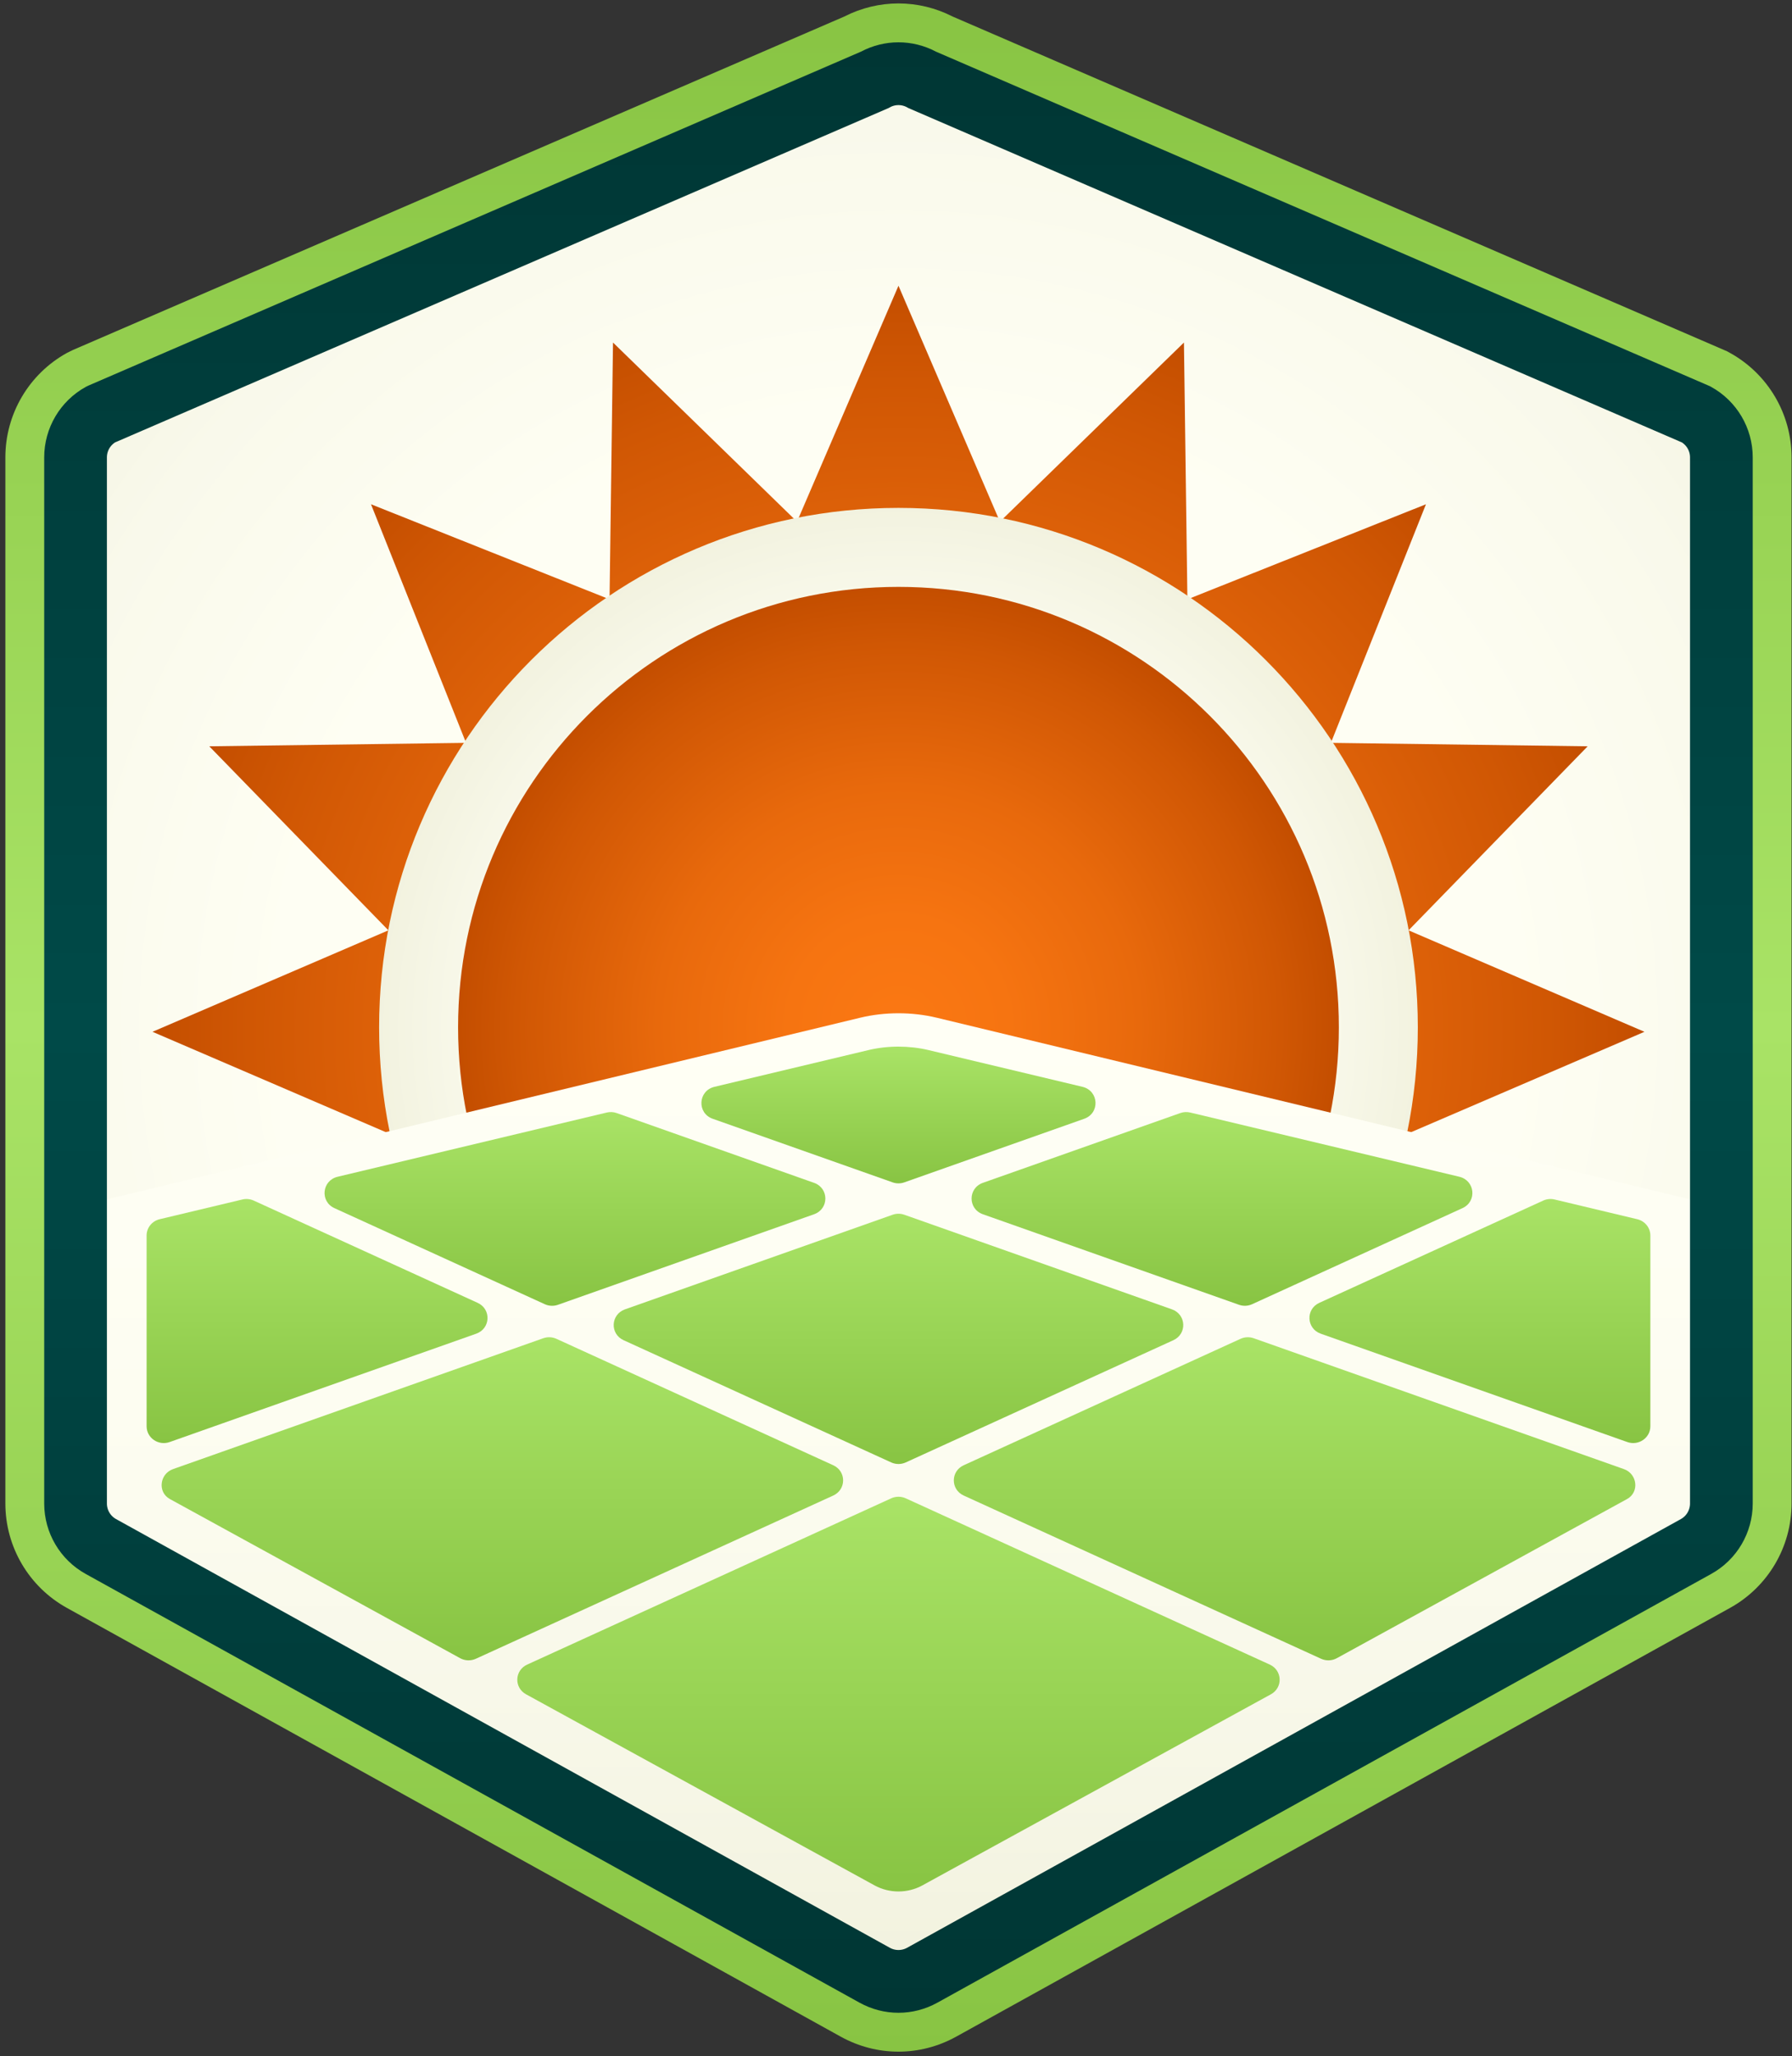 <svg width="224" height="257" viewBox="0 0 224 257" fill="none" xmlns="http://www.w3.org/2000/svg">
<rect x="0" y="0" width="224" height="257" fill="#333333" stroke="none"/>
<path d="M213.812 187.085V58.16C213.812 55.929 212.601 53.875 210.65 52.793L115.282 11.573C113.433 10.549 111.187 10.549 109.336 11.573L13.969 52.793C12.018 53.874 10.807 55.929 10.807 58.16V187.085C10.807 189.315 12.017 191.37 13.969 192.452L109.336 245.284C111.186 246.309 113.432 246.309 115.282 245.284L210.65 192.452C212.601 191.37 213.812 189.315 213.812 187.085Z" fill="url(#paint0_radial_35_64)"/>
<path d="M176.069 141.645L205.556 128.962L176.069 116.28L198.458 93.279L166.362 92.846L178.244 63.027L148.425 74.91L147.993 42.813L124.991 65.203L112.309 35.715L99.627 65.202L76.626 42.813L76.193 74.909L46.374 63.026L58.257 92.845L26.16 93.278L48.549 116.279L19.062 128.961L48.549 141.644L26.16 164.645L58.257 165.078L46.374 194.897L76.193 183.014L76.626 215.11L99.627 192.721L112.309 222.209L124.991 192.722L147.993 215.111L148.425 183.015L178.244 194.898L166.362 165.079L198.458 164.646L176.069 141.645Z" fill="url(#paint1_radial_35_64)"/>
<path d="M112.309 193.318C148.162 193.318 177.228 164.253 177.228 128.399C177.228 92.546 148.162 63.48 112.309 63.48C76.455 63.48 47.39 92.546 47.39 128.399C47.39 164.253 76.455 193.318 112.309 193.318Z" fill="url(#paint2_radial_35_64)"/>
<path d="M112.309 183.449C142.711 183.449 167.357 158.803 167.357 128.4C167.357 97.998 142.711 73.352 112.309 73.352C81.906 73.352 57.26 97.998 57.26 128.4C57.26 158.803 81.906 183.449 112.309 183.449Z" fill="url(#paint3_radial_35_64)"/>
<path d="M14.431 190.003L111.154 243.587C111.877 243.987 112.739 243.988 113.462 243.587L210.186 190.004C210.943 189.585 211.413 188.785 211.413 187.919V149.941L117.103 127.204C114.01 126.458 110.605 126.458 107.513 127.204L13.202 149.941V187.919C13.203 188.785 13.673 189.583 14.431 190.003Z" fill="url(#paint4_linear_35_64)"/>
<path d="M203.415 180.237L165.093 166.693C163.298 166.059 163.185 163.627 164.915 162.837L192.901 150.057C193.344 149.854 193.846 149.806 194.322 149.92L204.658 152.386C205.617 152.615 206.293 153.453 206.293 154.416V178.274C206.292 179.722 204.814 180.732 203.415 180.237Z" fill="url(#paint5_linear_35_64)"/>
<path d="M77.081 139.117L101.756 147.839C103.641 148.505 103.641 151.1 101.756 151.767L69.743 163.082C69.208 163.271 68.617 163.245 68.101 163.01L41.803 151.001C39.971 150.164 40.238 147.548 42.203 147.079L75.839 139.054C76.25 138.954 76.683 138.976 77.081 139.117Z" fill="url(#paint6_linear_35_64)"/>
<path d="M113.041 151.828L146.492 163.651C148.288 164.285 148.401 166.717 146.672 167.507L113.22 182.783C112.644 183.047 111.976 183.047 111.399 182.783L77.948 167.507C76.218 166.717 76.331 164.285 78.126 163.651L111.578 151.828C112.05 151.661 112.568 151.661 113.041 151.828Z" fill="url(#paint7_linear_35_64)"/>
<path d="M122.861 147.839L147.536 139.117C147.935 138.976 148.367 138.954 148.778 139.052L182.414 147.078C184.379 147.547 184.646 150.162 182.814 150.999L156.516 163.008C156 163.244 155.409 163.27 154.874 163.08L122.861 151.766C120.977 151.101 120.977 148.505 122.861 147.839Z" fill="url(#paint8_linear_35_64)"/>
<path d="M108.582 131.24C110.951 130.674 113.667 130.676 116.035 131.24L135.305 135.837C137.367 136.33 137.521 139.126 135.527 139.832L113.04 147.779C112.567 147.946 112.05 147.946 111.576 147.779L89.089 139.832C87.094 139.126 87.25 136.33 89.311 135.837L108.582 131.24Z" fill="url(#paint9_linear_35_64)"/>
<path d="M31.718 150.058L59.704 162.838C61.434 163.628 61.322 166.059 59.526 166.694L21.204 180.238C19.805 180.732 18.327 179.723 18.327 178.273V154.415C18.327 153.452 19.002 152.614 19.962 152.385L30.299 149.919C30.773 149.806 31.274 149.854 31.718 150.058Z" fill="url(#paint10_linear_35_64)"/>
<path d="M21.633 183.617L67.908 167.262C68.443 167.073 69.034 167.099 69.55 167.334L104.156 183.138C105.801 183.889 105.801 186.17 104.156 186.922L59.481 207.323C58.853 207.61 58.122 207.584 57.518 207.252L21.257 187.372C21.246 187.365 21.234 187.359 21.223 187.353C19.673 186.489 19.954 184.211 21.633 183.617Z" fill="url(#paint11_linear_35_64)"/>
<path d="M115.292 235.652C113.452 236.661 111.165 236.661 109.325 235.652L65.756 211.764C64.236 210.931 64.318 208.773 65.898 208.051L111.399 187.272C111.976 187.008 112.644 187.008 113.22 187.272L158.721 208.051C160.301 208.773 160.384 210.931 158.863 211.764L115.292 235.652Z" fill="url(#paint12_linear_35_64)"/>
<path d="M203.36 187.371C203.36 187.372 203.36 187.372 203.36 187.371L167.1 207.253C166.496 207.584 165.765 207.611 165.138 207.324L120.462 186.922C118.816 186.171 118.816 183.89 120.462 183.138L155.068 167.334C155.584 167.099 156.174 167.072 156.71 167.262L202.985 183.617C204.665 184.21 204.946 186.488 203.395 187.352C203.383 187.359 203.372 187.366 203.36 187.371Z" fill="url(#paint13_linear_35_64)"/>
<path d="M215.252 187.92V57.164C215.252 54.902 214.024 52.817 212.045 51.721L115.324 9.916C113.447 8.877 111.169 8.877 109.293 9.916L12.57 51.721C10.592 52.817 9.363 54.902 9.363 57.164V187.92C9.363 190.182 10.591 192.267 12.57 193.363L109.293 246.946C111.169 247.985 113.447 247.985 115.324 246.946L212.046 193.363C214.024 192.267 215.252 190.182 215.252 187.92Z" stroke="url(#paint14_linear_35_64)" stroke-width="8" stroke-miterlimit="10"/>
<path d="M216.259 44.115L215.886 43.909L119.083 2.069C114.805 -0.117 109.813 -0.117 105.534 2.069L9.122 43.74L8.358 44.116C3.616 46.743 0.671 51.743 0.671 57.163V187.92C0.671 193.34 3.616 198.339 8.358 200.965L105.079 254.549C107.342 255.803 109.825 256.43 112.308 256.43C114.79 256.43 117.272 255.802 119.535 254.549L216.257 200.966C220.998 198.339 223.945 193.34 223.945 187.92V57.162C223.946 51.741 220.999 46.742 216.259 44.115ZM219.091 187.919C219.091 191.576 217.104 194.947 213.905 196.719L117.184 250.302C115.658 251.148 113.983 251.571 112.309 251.571C110.634 251.571 108.959 251.148 107.433 250.302L10.71 196.719C7.511 194.948 5.525 191.577 5.525 187.919V57.162C5.525 53.506 7.511 50.134 10.71 48.362L11.048 48.196L107.617 6.458C110.571 4.899 114.047 4.898 117 6.458L213.742 48.271L213.907 48.362C217.105 50.135 219.091 53.506 219.091 57.162V187.919Z" fill="url(#paint15_linear_35_64)"/>
<defs>
<radialGradient id="paint0_radial_35_64" cx="0" cy="0" r="1" gradientUnits="userSpaceOnUse" gradientTransform="translate(112.309 128.429) scale(138.873 138.873)">
<stop offset="0.002" stop-color="#FFFFF5"/>
<stop offset="0.55" stop-color="#FEFEF3"/>
<stop offset="0.808" stop-color="#F9F9EB"/>
<stop offset="1" stop-color="#F2F2DF"/>
</radialGradient>
<radialGradient id="paint1_radial_35_64" cx="0" cy="0" r="1" gradientUnits="userSpaceOnUse" gradientTransform="translate(112.309 128.962) scale(93.247 93.247)">
<stop stop-color="#FB7813"/>
<stop offset="0.251" stop-color="#F67411"/>
<stop offset="0.55" stop-color="#E8690C"/>
<stop offset="0.871" stop-color="#D05704"/>
<stop offset="1" stop-color="#C44E00"/>
</radialGradient>
<radialGradient id="paint2_radial_35_64" cx="0" cy="0" r="1" gradientUnits="userSpaceOnUse" gradientTransform="translate(112.309 128.399) scale(64.919)">
<stop offset="0.002" stop-color="#FFFFF5"/>
<stop offset="0.55" stop-color="#FEFEF3"/>
<stop offset="0.808" stop-color="#F9F9EB"/>
<stop offset="1" stop-color="#F2F2DF"/>
</radialGradient>
<radialGradient id="paint3_radial_35_64" cx="0" cy="0" r="1" gradientUnits="userSpaceOnUse" gradientTransform="translate(112.309 128.4) scale(55.049 55.049)">
<stop stop-color="#FB7813"/>
<stop offset="0.251" stop-color="#F67411"/>
<stop offset="0.55" stop-color="#E8690C"/>
<stop offset="0.871" stop-color="#D05704"/>
<stop offset="1" stop-color="#C44E00"/>
</radialGradient>
<linearGradient id="paint4_linear_35_64" x1="112.308" y1="243.887" x2="112.308" y2="126.644" gradientUnits="userSpaceOnUse">
<stop stop-color="#F2F2DF"/>
<stop offset="0.168" stop-color="#F6F6E6"/>
<stop offset="0.567" stop-color="#FDFDF1"/>
<stop offset="0.998" stop-color="#FFFFF5"/>
</linearGradient>
<linearGradient id="paint5_linear_35_64" x1="184.986" y1="180.364" x2="184.986" y2="149.859" gradientUnits="userSpaceOnUse">
<stop stop-color="#88C443"/>
<stop offset="1" stop-color="#A9E366"/>
</linearGradient>
<linearGradient id="paint6_linear_35_64" x1="71.868" y1="163.206" x2="71.868" y2="138.992" gradientUnits="userSpaceOnUse">
<stop stop-color="#88C443"/>
<stop offset="1" stop-color="#A9E366"/>
</linearGradient>
<linearGradient id="paint7_linear_35_64" x1="112.309" y1="182.981" x2="112.309" y2="151.703" gradientUnits="userSpaceOnUse">
<stop stop-color="#88C443"/>
<stop offset="1" stop-color="#A9E366"/>
</linearGradient>
<linearGradient id="paint8_linear_35_64" x1="152.749" y1="163.207" x2="152.749" y2="138.992" gradientUnits="userSpaceOnUse">
<stop stop-color="#88C443"/>
<stop offset="1" stop-color="#A9E366"/>
</linearGradient>
<linearGradient id="paint9_linear_35_64" x1="112.309" y1="147.904" x2="112.309" y2="130.816" gradientUnits="userSpaceOnUse">
<stop stop-color="#88C443"/>
<stop offset="1" stop-color="#A9E366"/>
</linearGradient>
<linearGradient id="paint10_linear_35_64" x1="39.632" y1="180.365" x2="39.632" y2="149.86" gradientUnits="userSpaceOnUse">
<stop stop-color="#88C443"/>
<stop offset="1" stop-color="#A9E366"/>
</linearGradient>
<linearGradient id="paint11_linear_35_64" x1="62.797" y1="207.521" x2="62.797" y2="167.137" gradientUnits="userSpaceOnUse">
<stop stop-color="#88C443"/>
<stop offset="1" stop-color="#A9E366"/>
</linearGradient>
<linearGradient id="paint12_linear_35_64" x1="112.309" y1="236.409" x2="112.309" y2="187.075" gradientUnits="userSpaceOnUse">
<stop stop-color="#88C443"/>
<stop offset="1" stop-color="#A9E366"/>
</linearGradient>
<linearGradient id="paint13_linear_35_64" x1="161.821" y1="207.521" x2="161.821" y2="167.137" gradientUnits="userSpaceOnUse">
<stop stop-color="#88C443"/>
<stop offset="1" stop-color="#A9E366"/>
</linearGradient>
<linearGradient id="paint14_linear_35_64" x1="112.308" y1="251.564" x2="112.308" y2="5.298" gradientUnits="userSpaceOnUse">
<stop stop-color="#003634"/>
<stop offset="0.5" stop-color="#004A48"/>
<stop offset="1" stop-color="#003634"/>
</linearGradient>
<linearGradient id="paint15_linear_35_64" x1="112.309" y1="256.429" x2="112.309" y2="0.429" gradientUnits="userSpaceOnUse">
<stop stop-color="#88C443"/>
<stop offset="0.5" stop-color="#A9E366"/>
<stop offset="1" stop-color="#88C443"/>
</linearGradient>
</defs>
</svg>
